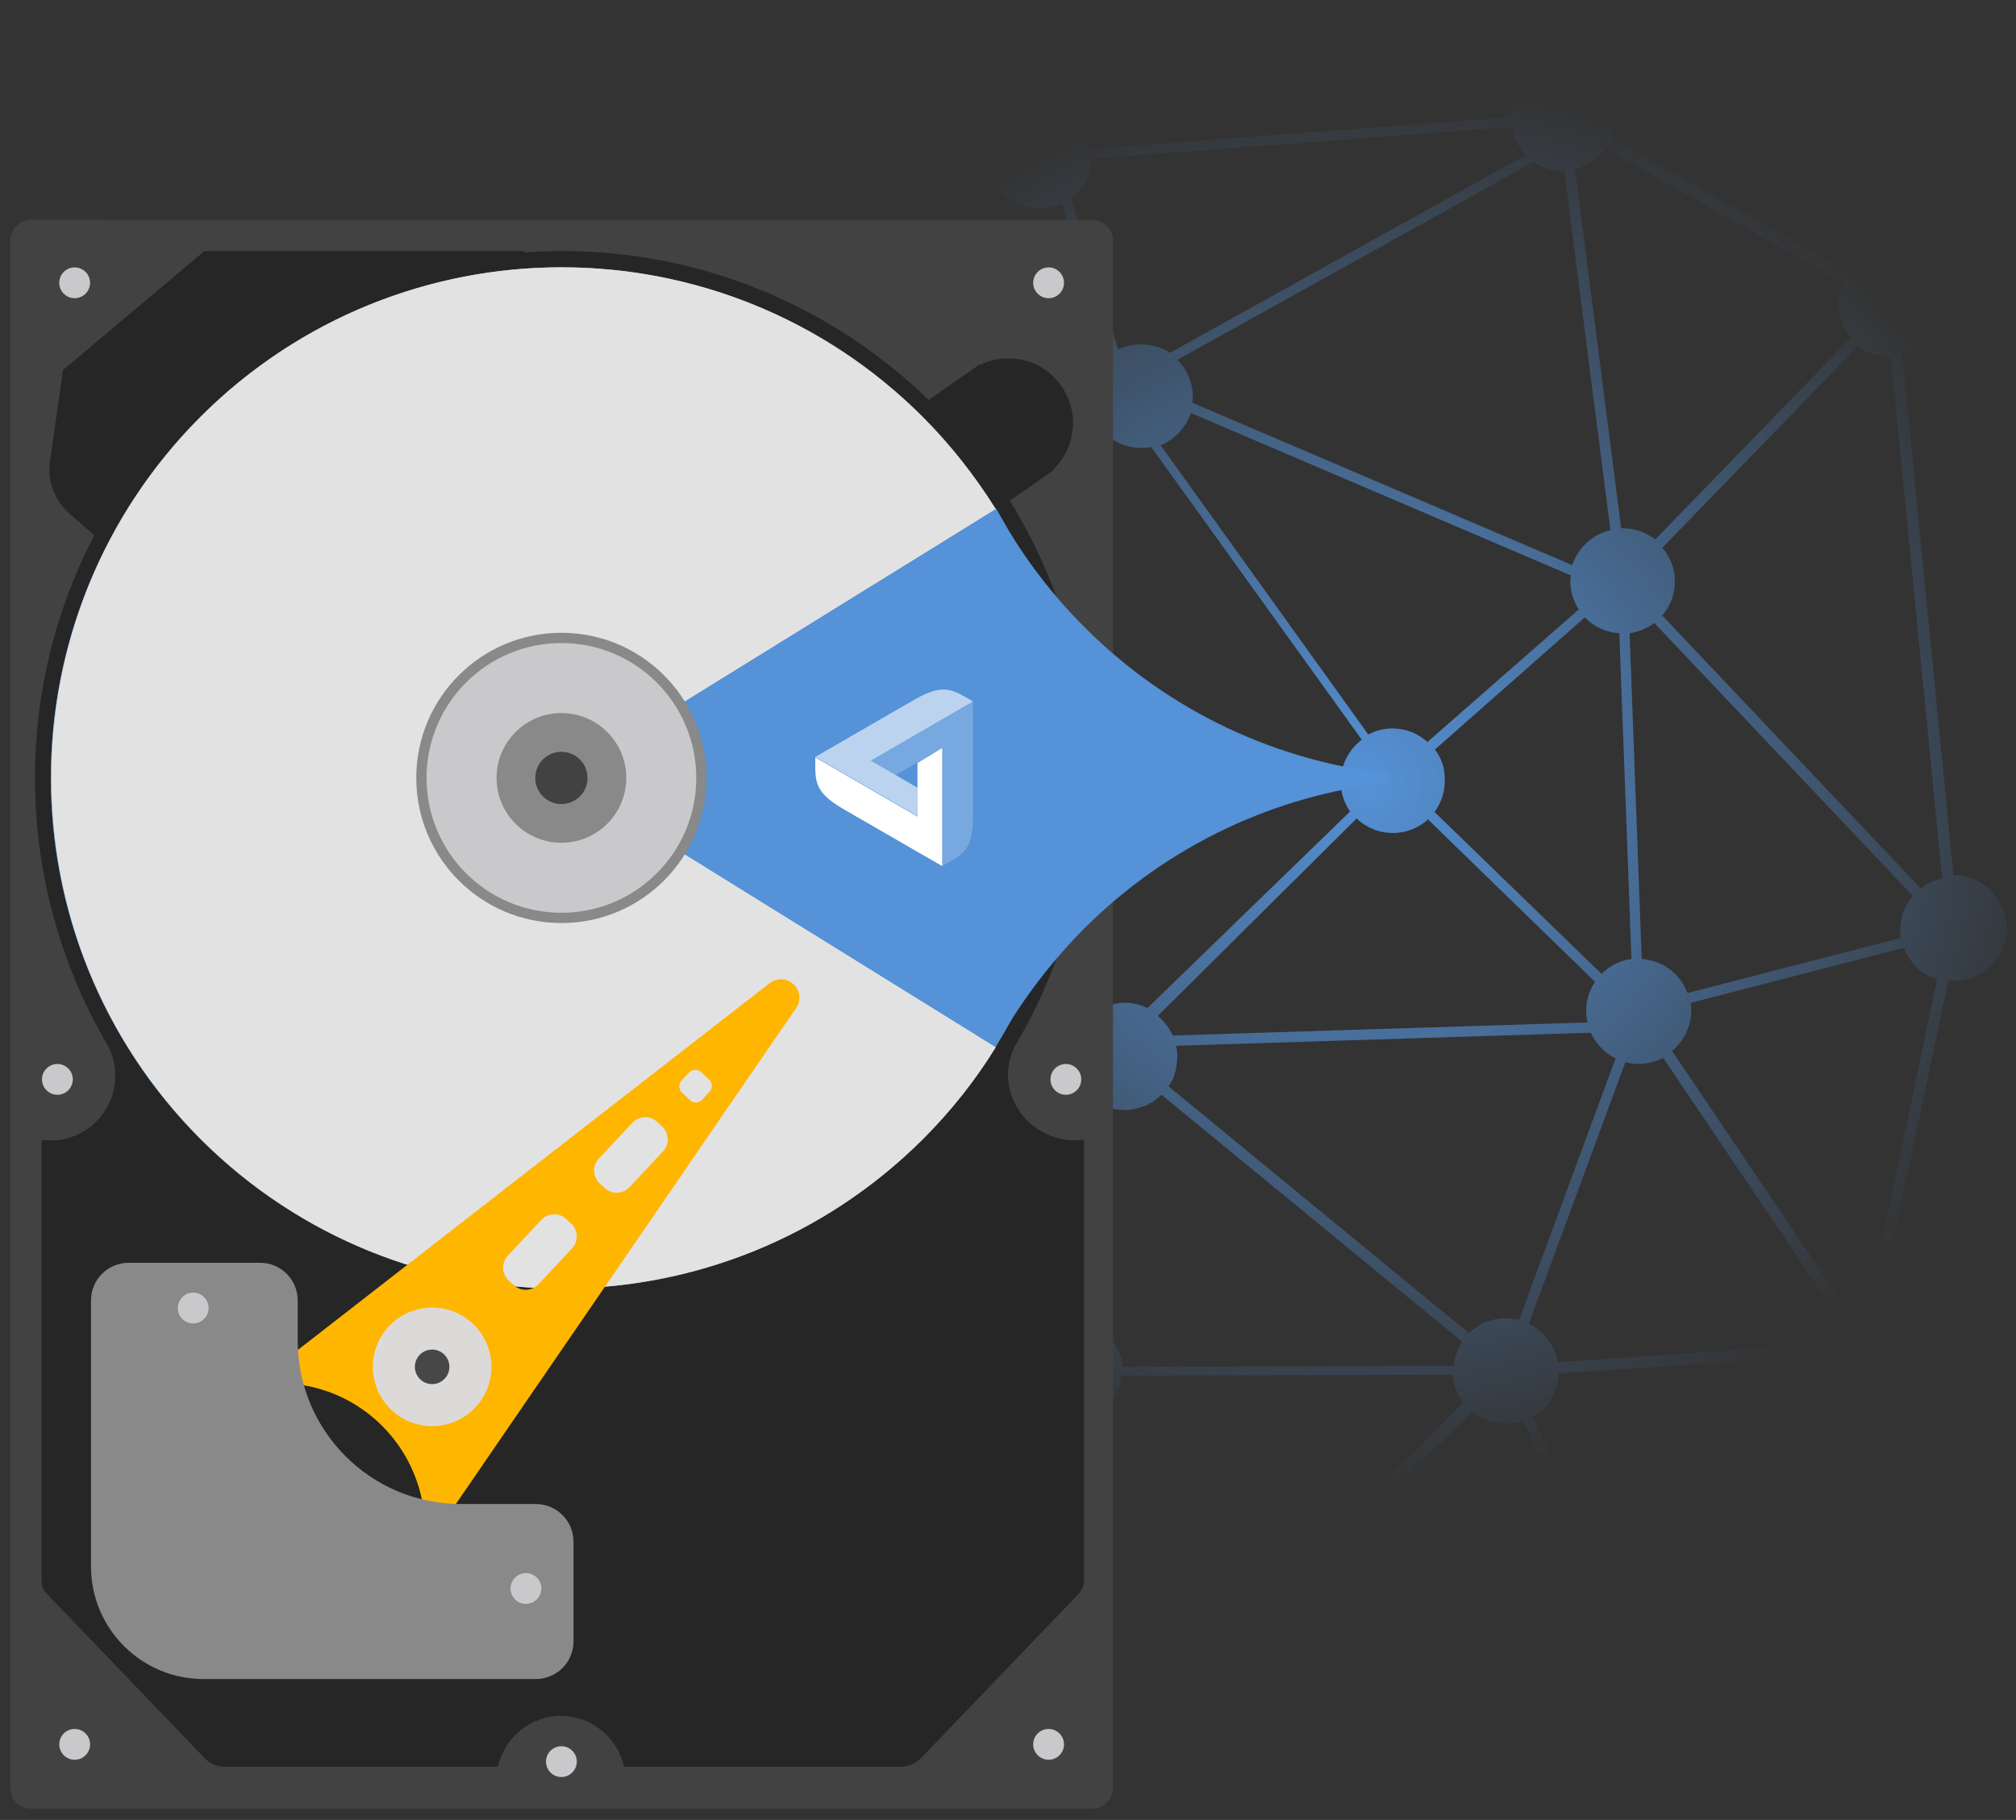 <?xml version="1.0" encoding="utf-8"?>
<!-- Generator: Adobe Illustrator 19.1.0, SVG Export Plug-In . SVG Version: 6.00 Build 0)  -->
<svg version="1.1" id="Layer_1" xmlns="http://www.w3.org/2000/svg" xmlns:xlink="http://www.w3.org/1999/xlink" x="0px" y="0px"
	 viewBox="0 0 432 390" style="enable-background:new 0 0 432 390;" xml:space="preserve">
<rect x="0" y="0" width="432" height="390" fill="#333333" stroke="none"/>
<style type="text/css">
	.st0{fill:url(#SVGID_1_);}
	.st1{fill:#424242;}
	.st2{fill:#262626;}
	.st3{fill:#C9C9CC;}
	.st4{fill:#5592D7;}
	.st5{fill:#E2E2E2;}
	.st6{clip-path:url(#SVGID_3_);}
	.st7{fill:#FFFFFF;}
	.st8{opacity:0.6;fill:#FFFFFF;}
	.st9{opacity:0.2;fill:#FFFFFF;}
	.st10{fill:#898989;}
	.st11{fill:#FFB600;}
	.st12{fill:#DCDAD9;}
	.st13{fill:#474747;}
</style>
<g>
	<radialGradient id="SVGID_1_" cx="292.49" cy="167.54" r="151.84" gradientUnits="userSpaceOnUse">
		<stop  offset="0" style="stop-color:#5592D7"/>
		<stop  offset="1" style="stop-color:#5592D7;stop-opacity:0"/>
	</radialGradient>
	<path class="st0" d="M418.6,187.5l-11-111.8c5.2-1,9-5.6,9-11c0-6.2-5-11.3-11.3-11.3c-3.8,0-7.1,1.9-9.2,4.8l-50.9-28.8
		c0.6-1.4,1-2.9,1-4.5c0-6.2-5-11.2-11.1-11.2l-0.6-7c-0.8-0.2-1.6-0.4-2.4-0.5l0.7,8.2c-2.6,0.5-4.9,1.9-6.5,3.8L303.3,2.5
		c-1.4,0-2.8-0.1-4.2-0.1L325,20c-0.8,1.5-1.3,3.2-1.3,5.1l-90,6.8c-0.5-2.7-1.9-5.1-3.9-6.7l7.6-11.4c-1.2,0.5-2.5,1-3.7,1.5
		l-5.8,8.6c-1.6-0.8-3.4-1.3-5.3-1.3c-6.2,0-11.3,5-11.3,11.3c0,0.9,0.1,1.7,0.3,2.5l-24.6,8.4c-1.1,1-2.2,2-3.3,3.1l28.8-9.8
		c1.8,3.9,5.7,6.6,10.2,6.6c1.8,0,3.4-0.4,4.9-1.1l10.1,32.2c-2.7,2.1-4.4,5.3-4.4,8.9c0,6.2,5,11.3,11.3,11.3
		c0.7,0,1.4-0.1,2.1-0.2l45.1,62.7c-2.7,2.1-4.5,5.3-4.5,9c0,2.4,0.7,4.5,2,6.4L245.9,216c-1.3-0.6-2.7-1-4.3-1.1
		c-0.2,0-0.4,0-0.6,0c-1.6,0-3,0.3-4.4,0.9c-1,0.4-1.9,1-2.8,1.7c-0.8,0.7-1.6,1.5-2.2,2.4c-1.2,1.8-1.9,4-1.9,6.3c0,0,0,0.1,0,0.1
		h-74.7v2h74.9c0,0.1,0,0.1,0,0.2c0,0.1,0.1,0.2,0.1,0.3c0.1,0.3,0.1,0.5,0.2,0.8c0,0.1,0.1,0.2,0.1,0.3c0.1,0.3,0.2,0.6,0.3,0.8
		c0,0.1,0.1,0.1,0.1,0.2c0.1,0.3,0.3,0.6,0.4,0.8c0,0,0.1,0.1,0.1,0.1c0.2,0.3,0.4,0.6,0.6,0.8c0,0,0,0.1,0.1,0.1
		c0.2,0.3,0.4,0.6,0.7,0.8c0,0,0,0,0,0c0.3,0.3,0.5,0.5,0.8,0.8l0,0l1.5,49.3c-1.7-1-3.6-1.5-5.6-1.5c-6.2,0-11.3,5-11.3,11.3
		c0,1,0.2,2,0.4,3l-16.4,6.4c0.9,0.6,1.7,1.2,2.6,1.8l14.5-5.7c1.1,2.2,2.9,4,5.2,5l-3.7,10.2c0.7,0.4,1.3,0.7,2,1l3.8-10.5
		c0.9,0.2,1.8,0.3,2.7,0.3c1.5,0,2.9-0.3,4.2-0.8l10.4,19.9c1,0.3,2,0.7,3.1,1l-11.5-21.9c2.8-1.8,4.7-4.8,5-8.3l70.9-0.2
		c0.2,2.2,1.1,4.3,2.4,5.9L282,332.4c1,0.1,2,0.2,2.9,0.3l30.6-30.2c1.9,1.6,4.4,2.6,7.2,2.6c1.3,0,2.5-0.2,3.7-0.6l11.1,23.9
		c0.7-0.2,1.5-0.4,2.2-0.6l-11.2-24.2c3.2-1.9,5.4-5.3,5.5-9.3l54.7-3.6c0.5,3,2.2,5.6,4.6,7.3l-4.4,7.7c1.3-0.9,2.6-1.8,3.9-2.7
		l2.5-4.4c0.8,0.3,1.6,0.6,2.5,0.8c4.6-3.5,9.1-7.3,13.3-11.3c-0.1-4.9-3.4-9-7.8-10.5l14.2-67.5c0.4,0,0.8,0.1,1.2,0.1
		c6.2,0,11.3-5,11.3-11.2C429.8,192.6,424.8,187.5,418.6,187.5z M344.1,31.8L395,60.6c-0.6,1.4-1,2.9-1,4.5c0,2.8,1,5.3,2.7,7.2
		l-42,43.3c-1.9-1.5-4.3-2.4-7-2.4c-0.1,0-0.2,0-0.3,0l-9.9-77C340.2,35.6,342.6,34,344.1,31.8z M407.3,201l-45.7,11.8
		c-1.5-4.1-5.3-7-9.8-7.3l-2.6-69.8c2-0.3,3.8-1.1,5.3-2.2l55.4,58.5c-1.7,2-2.7,4.5-2.7,7.3C407.2,199.8,407.3,200.4,407.3,201z
		 M307.5,160.6l32.1-28.3c1.9,2,4.5,3.2,7.4,3.4l2.6,69.8c-2.5,0.3-4.7,1.5-6.4,3.2L307.4,174c1.4-1.9,2.2-4.2,2.2-6.7
		C309.7,164.8,308.9,162.5,307.5,160.6z M334.9,36.6c0.1,0,0.2,0,0.3,0l9.9,77c-3.9,0.9-6.9,3.8-8.2,7.5l-81.4-34.8
		c0-0.4,0.1-0.8,0.1-1.3c0-3.1-1.3-5.9-3.3-7.9l76.3-42.4C330.5,35.9,332.6,36.6,334.9,36.6z M244.5,73.8c-1.8,0-3.4,0.4-4.9,1.1
		l-10.1-32.2c2.6-2,4.3-5.1,4.4-8.7l90-6.8c0.4,2.3,1.5,4.4,3.1,6l-76.3,42.4C248.9,74.4,246.8,73.8,244.5,73.8z M248.7,95.4
		c3.1-1.2,5.4-3.8,6.5-6.9l81.4,34.8c0,0.4-0.1,0.8-0.1,1.3c0,2.2,0.7,4.3,1.8,6L306,158.9l0,0c0,0,0,0-0.1,0.1
		c-2-1.8-4.6-2.9-7.5-2.9c-1.9,0-3.7,0.5-5.2,1.3L248.7,95.4z M290.7,175.4c2,1.9,4.7,3.1,7.8,3.1c2.9,0,5.5-1.1,7.5-2.9l35.8,34.8
		c-1.2,1.8-1.9,3.9-1.9,6.2c0,0.8,0.1,1.7,0.3,2.5l-88.9,2.8c-0.7-1.6-1.9-3.1-3.2-4.2L290.7,175.4z M311.5,292.7l-70.9,0.2
		c-0.3-2.9-1.7-5.4-3.7-7.2l-1.5-49.3c0.2,0.1,0.4,0.2,0.6,0.3c0,0,0.1,0,0.1,0.1c0.3,0.2,0.7,0.3,1,0.4c0.1,0,0.2,0.1,0.3,0.1
		c0.2,0.1,0.3,0.1,0.5,0.1c0.2,0.1,0.4,0.1,0.6,0.2c0.1,0,0.3,0.1,0.4,0.1c0.3,0.1,0.5,0.1,0.8,0.1c0.1,0,0.2,0,0.3,0
		c0.3,0,0.7,0.1,1,0.1c0.4,0,0.8,0,1.1-0.1c0.2,0,0.4-0.1,0.6-0.1c0.2,0,0.3,0,0.5-0.1c0.3-0.1,0.5-0.1,0.8-0.2c0.1,0,0.2,0,0.3-0.1
		c0.3-0.1,0.6-0.2,0.9-0.3c0,0,0.1,0,0.1,0c0.3-0.1,0.6-0.3,1-0.5c0,0,0,0,0,0c1-0.5,1.8-1.2,2.6-1.9l64.4,52.9
		C312.4,289,311.7,290.8,311.5,292.7z M325.5,282.9c-0.9-0.2-1.8-0.4-2.8-0.4c-3.1,0-5.9,1.2-7.9,3.2l-64.4-52.9
		c0.2-0.3,0.3-0.5,0.5-0.8c0.1-0.1,0.1-0.2,0.2-0.3c0.1-0.2,0.2-0.4,0.3-0.6c0-0.1,0.1-0.2,0.1-0.3c0.1-0.3,0.2-0.6,0.3-0.9
		c0,0,0,0,0-0.1c0.1-0.3,0.2-0.6,0.2-1c0-0.1,0-0.2,0.1-0.3c0-0.2,0.1-0.5,0.1-0.7c0-0.1,0-0.2,0-0.3c0-0.3,0.1-0.7,0.1-1
		c0-0.4,0-0.8-0.1-1.2c0,0,0,0,0,0c0-0.4-0.1-0.8-0.2-1.2l88.9-2.8c1.1,2.4,3,4.4,5.3,5.5L325.5,282.9z M388.5,288.3l-54.7,3.6
		c-0.6-3.6-3-6.7-6.2-8.2l20.7-56.1c0.9,0.2,1.8,0.4,2.8,0.4c1.9,0,3.7-0.5,5.3-1.3l36.1,53.5C390.1,282,388.6,285,388.5,288.3z
		 M400.9,277.5c-0.4,0-0.8-0.1-1.2-0.1c-1.9,0-3.7,0.5-5.3,1.3l-36.1-53.5c2.5-2.1,4.1-5.2,4.1-8.6c0-0.6-0.1-1.2-0.1-1.7l45.7-11.8
		c1.2,3.2,3.8,5.8,7.1,6.8L400.9,277.5z M411.6,190.4l-55.4-58.5c1.7-2,2.7-4.5,2.7-7.3c0-2.8-1-5.3-2.7-7.2l42-43.3
		c1.9,1.5,4.3,2.4,7,2.4l11,111.8C414.5,188.6,412.9,189.3,411.6,190.4z"/>
	<g>
		<g>
			<path class="st1" d="M234,387.6H6.7c-2.5,0-4.5-2-4.5-4.5V51.6c0-2.5,2-4.5,4.5-4.5H234c2.5,0,4.5,2,4.5,4.5v331.5
				C238.5,385.5,236.4,387.6,234,387.6z"/>
			<path class="st2" d="M225.5,243.5c-5.7-2-9.6-7.4-9.5-13.4c0-2.1,0.6-4,1.4-5.8c10.1-16.9,15.8-36.6,15.8-57.7
				c0-21.8-6.2-42.1-16.8-59.3l9.3-6.5l-0.1-0.1c2.1-2,3.6-4.6,4.1-7.6c1.4-7.5-3.7-14.8-11.2-16.1c-3-0.5-6-0.1-8.5,1.2l-0.1-0.1
				l-10.9,7.6c-20.3-19.7-48-31.9-78.6-31.9c-2.8,0-5.6,0.1-8.3,0.3l0.4-0.3H43.8L13.5,79.3l-2.8,19.6c-0.6,4.1,1,8.3,4.1,11.1
				l5.4,4.7c-8.1,15.6-12.7,33.2-12.7,52c0,21.1,5.8,40.8,15.8,57.7c0.9,1.8,1.4,3.9,1.4,6.1c0,7.7-6.2,13.9-13.9,13.9
				c-0.6,0-1.3-0.1-1.9-0.1v94.3c0,1.2,0.4,2.3,1.3,3.1l33.7,35.1c1.1,1.2,2.7,1.8,4.3,1.8h58.5c1.4-6.2,6.9-10.9,13.5-10.9
				c6.6,0,12.2,4.7,13.5,10.9h59.3c1.6,0,3.2-0.7,4.3-1.8l33.7-35.1c0.8-0.8,1.3-2,1.3-3.1v-94.4
				C230.3,244.5,227.9,244.4,225.5,243.5z"/>
			<circle class="st3" cx="12.3" cy="231.3" r="3.3"/>
			<circle class="st3" cx="228.4" cy="231.3" r="3.3"/>
			<circle class="st3" cx="224.7" cy="373.8" r="3.3"/>
			<circle class="st3" cx="16" cy="373.8" r="3.3"/>
			<circle class="st3" cx="224.7" cy="60.6" r="3.3"/>
			<circle class="st3" cx="16" cy="60.6" r="3.3"/>
			<circle class="st3" cx="120.3" cy="377.5" r="3.3"/>
		</g>
		<g>
			<circle class="st4" cx="120.3" cy="166.7" r="109.4"/>
			<path class="st4" d="M232.2,199.1c18.3-18.3,41.4-28.7,65.3-31.4v-1.9c-23.7-2.7-46.8-13.1-65-31.3c-7.7-7.7-14.1-16.3-19-25.5
				h-0.1v115.2C218.3,215.3,224.6,206.8,232.2,199.1z"/>
			<circle class="st4" cx="120.3" cy="166.7" r="109.4"/>
			<g>
				<path class="st5" d="M120.3,166.7l93.1-57.6c-4.4-7-9.6-13.7-15.7-19.8C155,46.6,85.7,46.6,43,89.3s-42.7,112,0,154.8
					c42.7,42.7,112,42.7,154.8,0c6.1-6.1,11.3-12.7,15.6-19.7L120.3,166.7z"/>
			</g>
			<g>
				<defs>
					<path id="SVGID_2_" d="M213.3,224.4c21.9-35.2,21.9-80.1,0.1-115.3l-93.1,57.6L213.3,224.4z"/>
				</defs>
				<clipPath id="SVGID_3_">
					<use xlink:href="#SVGID_2_"  style="overflow:visible;"/>
				</clipPath>
				<g class="st6">
					<path class="st4" d="M230.8,235.2c26-41.8,26-95.1,0.1-137l-110.6,68.4L230.8,235.2z"/>
				</g>
			</g>
			<g>
				<path class="st7" d="M201.9,160.3v25.3l-21.3-12.3l0,0c-6.3-3.7-5.9-6-5.9-11l21.9,12.7v-11.5L201.9,160.3z"/>
				<path class="st8" d="M196.6,174.9l-21.9-12.7l21.3-12.3l0,0c6.3-3.6,8.1-2.1,12.5,0.4L186.6,163l10,5.8L196.6,174.9z"/>
				<path class="st9" d="M186.6,163l21.9-12.7V175l0,0c0,7.3-2.2,8.1-6.6,10.6v-25.3l-10,5.8L186.6,163z"/>
			</g>
		</g>
		<g>
			<circle class="st10" cx="120.3" cy="166.7" r="31.1"/>
			<circle class="st3" cx="120.3" cy="166.7" r="28.9"/>
			<circle class="st10" cx="120.3" cy="166.7" r="13.9"/>
			<circle class="st1" cx="120.3" cy="166.7" r="5.6"/>
		</g>
		<g>
			<g>
				<path class="st11" d="M73.4,357.7L170.6,216c1.1-1.6,0.9-3.8-0.6-5.1l0,0c-1.4-1.3-3.6-1.4-5.1-0.2L29.2,316.2
					c-1.3,1-1.8,2.6-1.4,4.2L28,321c5.4,19.4,21.1,34.1,40.8,38.2l0.6,0.1C70.9,359.7,72.5,359,73.4,357.7z M147.7,229.8
					c0.7-0.7,1.8-0.7,2.5-0.1l1.8,1.7c0.7,0.7,0.7,1.8,0.1,2.5l-1.7,1.8c-0.7,0.7-1.8,0.7-2.5,0.1l-1.8-1.7
					c-0.7-0.7-0.7-1.8-0.1-2.5L147.7,229.8z M135.5,240.6c1.4-1.5,3.8-1.6,5.3-0.2l1.1,1c1.5,1.4,1.6,3.8,0.2,5.3l-7.2,7.7
					c-1.4,1.5-3.8,1.6-5.3,0.2l-1.1-1c-1.5-1.4-1.6-3.8-0.2-5.3L135.5,240.6z M116,261.4c1.4-1.5,3.8-1.6,5.3-0.2l1.1,1
					c1.5,1.4,1.6,3.8,0.2,5.3l-7.2,7.7c-1.4,1.5-3.8,1.6-5.3,0.2l-1.1-1c-1.5-1.4-1.6-3.8-0.2-5.3L116,261.4z M68.7,351.6
					C53,347.8,40.4,336,35.6,320.6l28.5-23.9c13.1,1.8,23.6,11.7,26.3,24.6l0,0L68.7,351.6L68.7,351.6z"/>
				<circle class="st12" cx="92.6" cy="292.9" r="12.7"/>
				<circle class="st13" cx="92.6" cy="292.9" r="3.7"/>
			</g>
			<path class="st10" d="M98.8,322.3c-19.4,0-35-15.7-35-35v-8.6c0-4.5-3.6-8.1-8.1-8.1H41.2H27.6c-4.5,0-8.1,3.6-8.1,8.1v57
				c0,13.3,10.8,24.1,24.1,24.1h71.2c4.5,0,8.1-3.6,8.1-8.1v-21.3c0-4.5-3.6-8.1-8.1-8.1H98.8z"/>
			<circle class="st3" cx="112.7" cy="340.4" r="3.3"/>
			<circle class="st3" cx="41.4" cy="280.3" r="3.3"/>
		</g>
	</g>
</g>
</svg>
